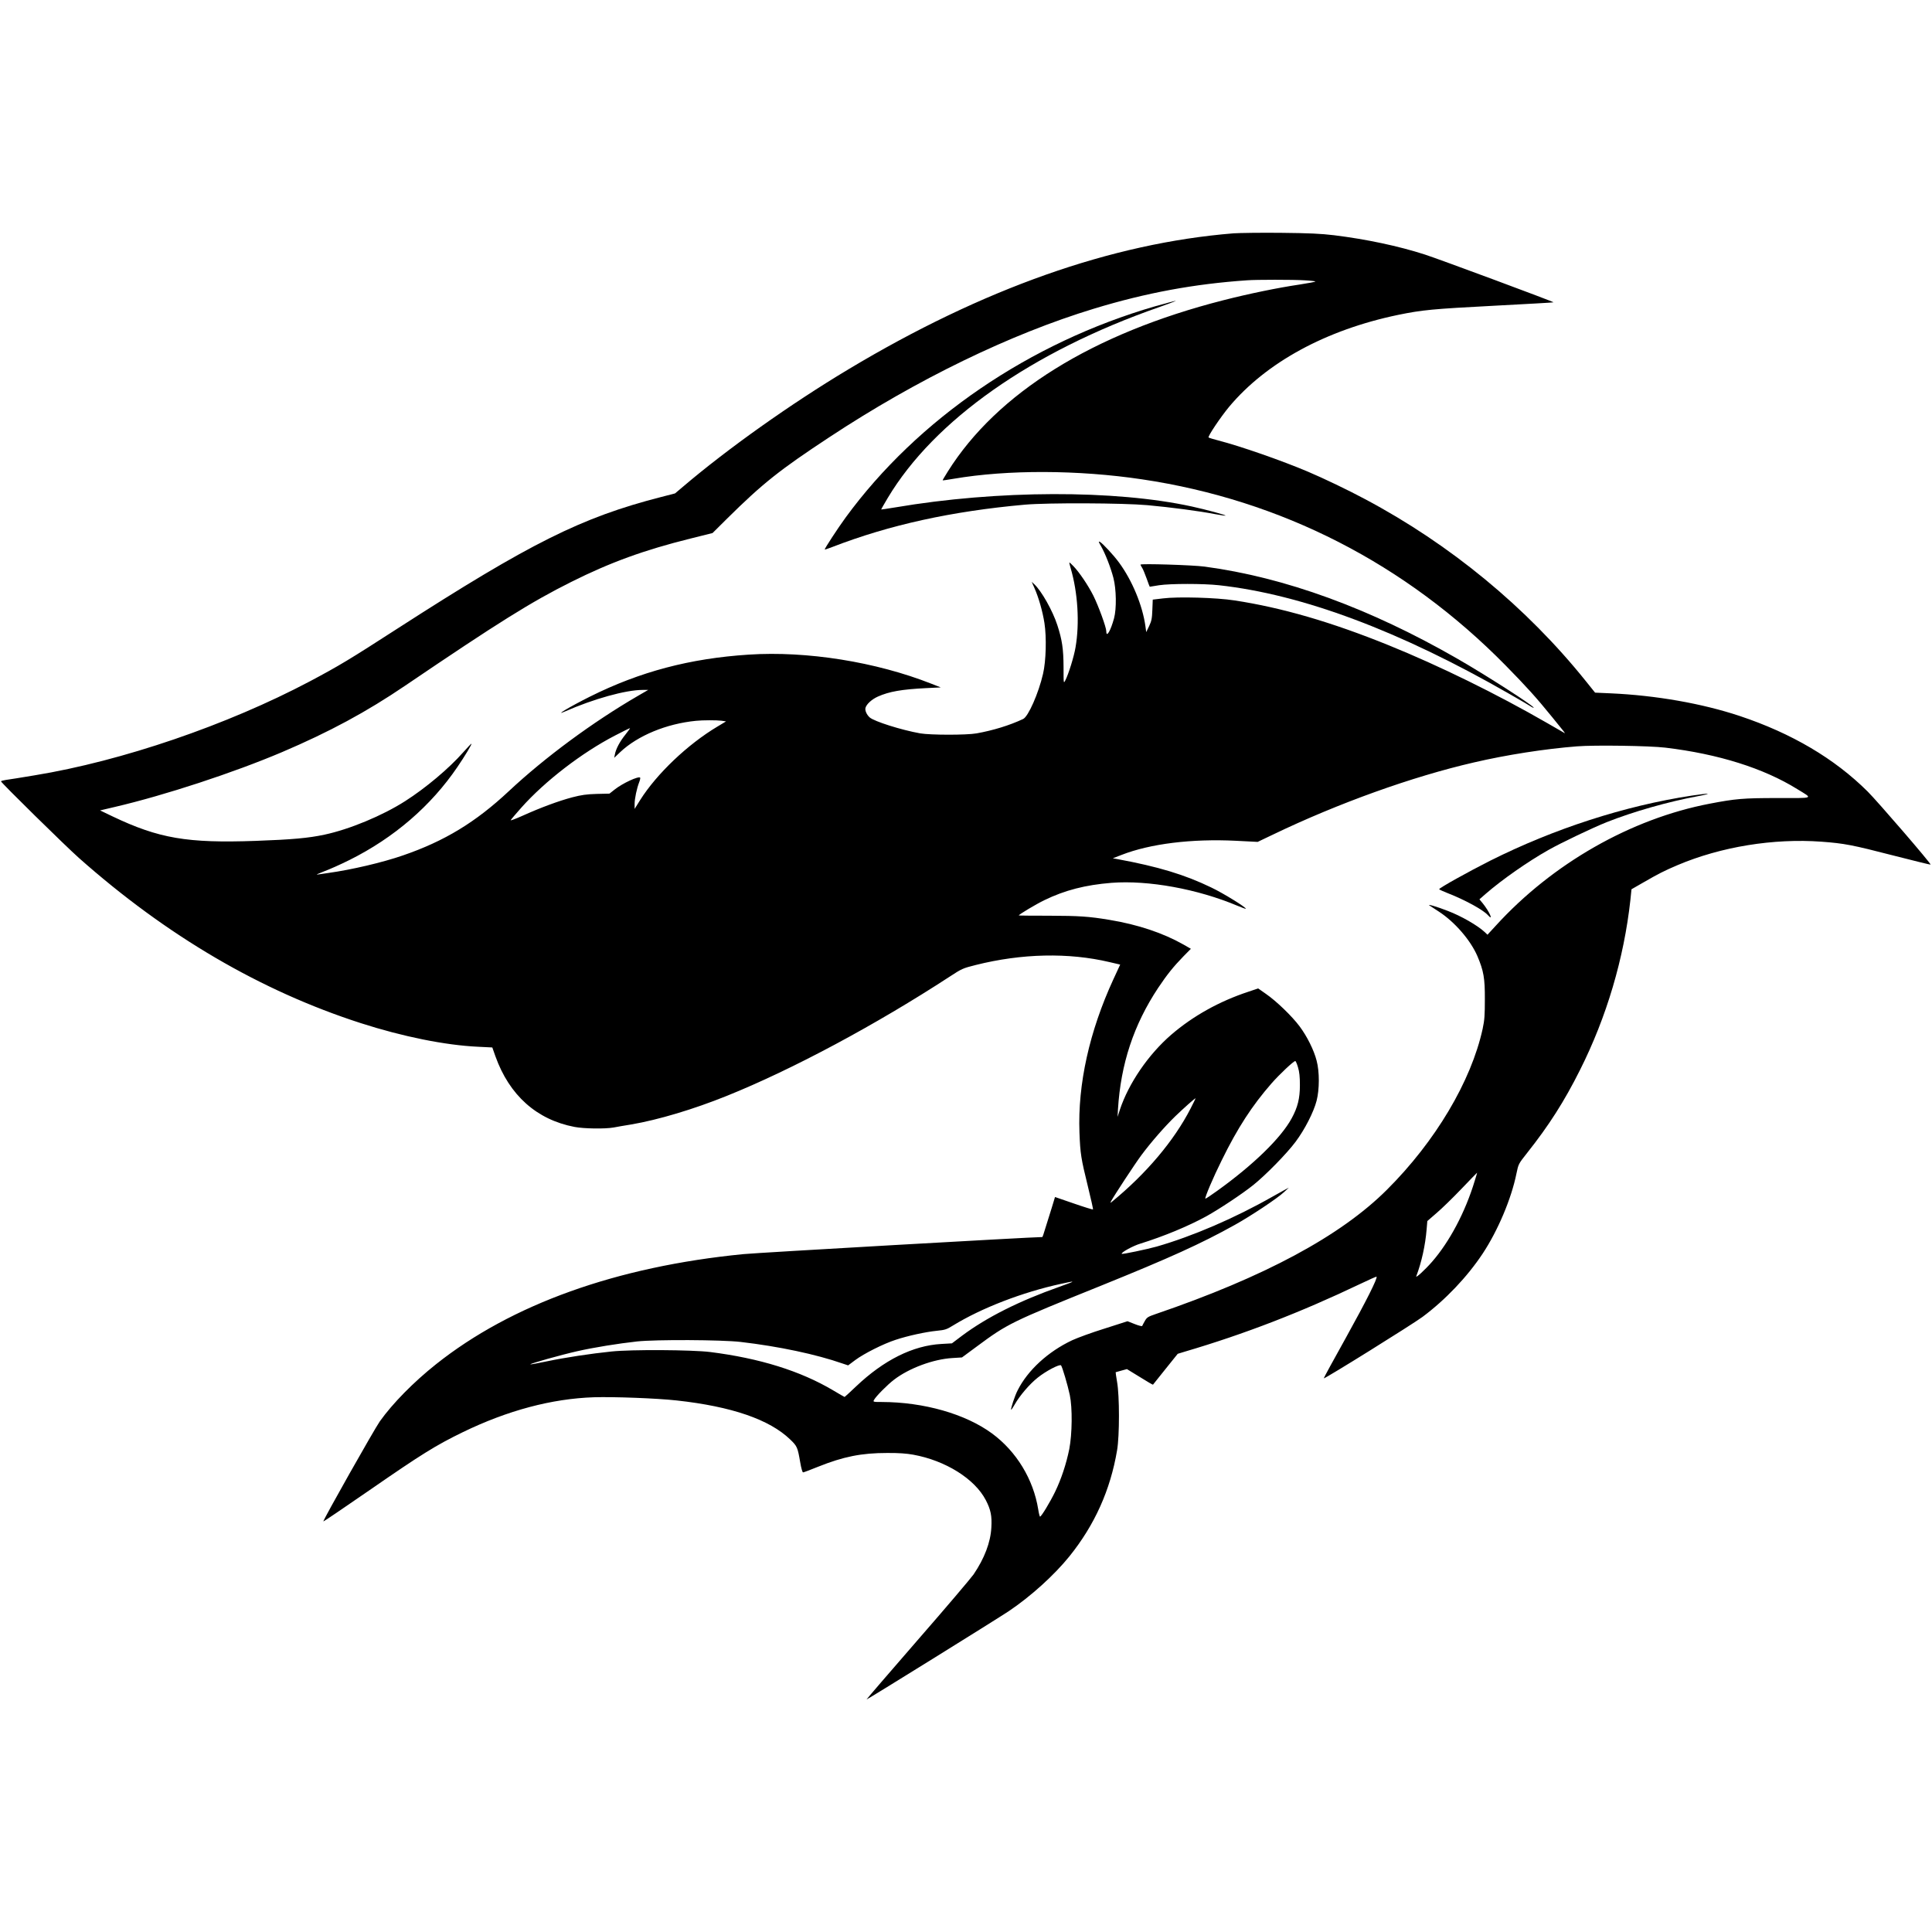 <?xml version="1.0" standalone="no"?>
<!DOCTYPE svg PUBLIC "-//W3C//DTD SVG 20010904//EN"
 "http://www.w3.org/TR/2001/REC-SVG-20010904/DTD/svg10.dtd">
<svg version="1.0" xmlns="http://www.w3.org/2000/svg"
 width="1921pt" height="1921pt" viewBox="0 0 1921 1921"
 preserveAspectRatio="xMidYMid meet">
<g transform="translate(0,1921) scale(0.1,-0.1)"
fill="#000000" stroke="none">
<path d="M12265 16890 c-1212 -98 -2493 -551 -3829 -1352 -577 -346 -1202
-790 -1647 -1169 l-77 -65 -143 -37 c-787 -202 -1296 -456 -2614 -1305 -480
-310 -585 -373 -873 -526 -822 -435 -1869 -793 -2737 -935 -132 -22 -261 -43
-287 -46 -27 -4 -48 -10 -48 -14 0 -13 644 -646 775 -762 874 -775 1809 -1322
2802 -1642 416 -134 841 -220 1167 -235 l141 -7 31 -88 c139 -388 410 -630
786 -702 93 -18 302 -21 388 -6 30 6 111 20 180 31 267 46 615 150 945 283
652 262 1486 709 2222 1189 116 76 127 81 255 113 458 115 922 125 1329 29
l107 -25 -68 -147 c-238 -517 -355 -1042 -337 -1522 8 -213 16 -260 83 -533
31 -125 54 -230 52 -233 -3 -2 -89 24 -192 60 l-186 64 -34 -112 c-19 -61 -47
-150 -62 -198 -14 -49 -28 -88 -30 -88 -101 0 -2834 -156 -2974 -170 -1260
-124 -2306 -499 -3055 -1095 -224 -178 -431 -389 -558 -567 -55 -78 -569 -988
-562 -996 2 -2 210 139 462 313 513 355 656 444 923 574 447 217 886 334 1305
348 196 6 628 -10 825 -32 545 -60 921 -189 1127 -388 69 -66 74 -78 99 -224
10 -59 22 -103 29 -103 6 0 73 25 149 56 252 101 432 137 686 137 114 1 194
-5 260 -17 321 -58 612 -240 722 -452 49 -95 62 -157 55 -273 -8 -147 -68
-305 -177 -466 -27 -38 -277 -333 -558 -655 -280 -322 -508 -587 -506 -588 3
-4 1288 794 1414 878 219 147 452 358 603 545 251 312 407 658 474 1054 25
145 25 542 0 681 -9 52 -15 95 -14 96 1 0 27 8 57 16 l55 15 129 -79 c70 -44
129 -78 130 -76 2 2 57 71 124 155 l122 152 72 22 c591 174 1153 391 1743 673
87 42 160 74 162 72 13 -13 -103 -243 -303 -604 -124 -222 -224 -406 -222
-407 9 -7 882 537 982 611 228 170 444 397 598 629 151 228 286 547 336 796
20 96 20 96 106 205 216 272 370 513 526 825 265 527 437 1110 501 1690 l11
107 122 70 c142 82 206 115 336 170 432 183 955 268 1431 233 228 -17 306 -32
713 -137 203 -52 370 -93 372 -91 8 8 -525 626 -626 727 -330 328 -756 579
-1272 751 -376 125 -835 205 -1281 225 l-157 7 -94 117 c-588 732 -1346 1357
-2193 1807 -166 89 -412 207 -568 273 -256 109 -678 256 -890 310 -49 13 -93
26 -98 30 -11 9 118 201 204 305 370 442 964 765 1680 914 239 49 340 59 954
91 324 17 590 32 592 34 5 5 -1145 432 -1279 475 -263 85 -586 153 -903 192
-135 16 -244 21 -530 24 -198 2 -409 -1 -470 -5z m703 -467 c61 -3 112 -9 112
-12 0 -3 -71 -17 -157 -30 -217 -32 -508 -92 -758 -156 -1300 -331 -2250 -922
-2740 -1702 -30 -48 -54 -88 -52 -89 1 -2 52 6 112 16 534 91 1234 89 1870 -6
1385 -206 2621 -839 3615 -1850 208 -212 305 -319 464 -515 128 -156 134 -165
121 -157 -5 3 -82 47 -170 98 -501 289 -1073 570 -1579 775 -568 230 -1059
373 -1531 445 -179 28 -564 39 -712 20 l-101 -12 -4 -101 c-3 -87 -8 -111 -32
-162 l-29 -60 -8 59 c-29 208 -132 455 -262 632 -53 73 -163 191 -190 206 -17
8 -15 2 11 -43 43 -76 96 -212 123 -316 29 -113 32 -305 6 -401 -34 -125 -77
-197 -77 -129 0 40 -78 252 -128 353 -53 105 -140 234 -200 296 -20 21 -37 36
-39 35 -2 -2 4 -26 12 -54 72 -243 91 -549 49 -790 -15 -91 -70 -267 -101
-327 -18 -35 -18 -35 -18 132 -1 180 -14 269 -62 417 -46 142 -157 339 -229
406 l-26 24 26 -58 c44 -99 83 -237 101 -352 22 -141 16 -378 -14 -505 -44
-192 -147 -426 -198 -449 -133 -63 -300 -114 -463 -143 -101 -18 -460 -17
-560 0 -190 34 -458 119 -503 159 -30 27 -49 71 -41 96 11 37 63 84 123 111
112 50 237 72 481 84 l144 7 -94 37 c-551 217 -1237 327 -1816 289 -584 -38
-1080 -169 -1579 -418 -194 -97 -364 -198 -247 -147 284 125 604 214 771 214
l56 0 -100 -58 c-452 -262 -928 -614 -1285 -948 -331 -310 -641 -498 -1055
-640 -203 -70 -505 -141 -740 -174 -44 -6 -93 -13 -110 -16 -16 -2 13 11 65
31 52 19 167 70 255 114 443 221 810 537 1074 926 73 107 144 225 139 231 -2
1 -39 -37 -82 -86 -142 -161 -374 -356 -578 -486 -225 -144 -553 -280 -801
-333 -159 -34 -321 -49 -687 -62 -678 -24 -960 24 -1420 243 l-125 60 145 34
c501 117 1182 341 1663 545 474 202 842 401 1228 663 926 628 1251 831 1649
1030 390 195 726 317 1185 431 l220 55 145 144 c354 350 523 484 1015 808 873
576 1800 1026 2633 1279 520 158 997 246 1522 282 91 7 458 7 568 0z m-5795
-4379 l46 -7 -85 -51 c-297 -177 -605 -471 -769 -731 l-55 -88 0 49 c0 54 22
157 46 218 8 21 12 41 9 44 -17 17 -175 -56 -253 -118 l-52 -41 -128 -3 c-101
-3 -150 -10 -243 -34 -135 -36 -311 -101 -491 -182 -71 -32 -125 -52 -120 -45
4 8 51 63 105 124 236 265 603 547 931 717 79 41 146 74 150 74 3 0 -17 -28
-44 -62 -56 -69 -96 -144 -106 -198 l-7 -35 60 57 c174 164 459 282 753 311
66 7 207 7 253 1z m9387 -268 c525 -63 975 -204 1310 -412 159 -98 178 -89
-197 -89 -342 0 -417 -7 -673 -56 -784 -150 -1564 -595 -2128 -1214 l-82 -89
-27 26 c-72 67 -234 160 -368 211 -107 42 -208 71 -182 54 11 -7 53 -34 95
-62 158 -103 314 -284 382 -442 62 -146 75 -220 74 -428 0 -160 -3 -206 -22
-295 -114 -521 -470 -1120 -952 -1600 -461 -460 -1217 -866 -2300 -1236 -76
-26 -87 -33 -107 -69 -13 -22 -24 -44 -26 -49 -2 -5 -35 3 -75 19 l-71 28
-228 -73 c-126 -39 -270 -92 -322 -116 -240 -113 -442 -298 -543 -499 -27 -52
-71 -185 -64 -192 2 -2 17 20 34 50 50 89 148 204 230 269 82 66 218 137 232
122 12 -13 66 -195 87 -294 27 -128 24 -388 -5 -538 -30 -148 -80 -299 -141
-425 -50 -103 -137 -247 -150 -247 -3 0 -12 33 -18 73 -48 298 -216 575 -459
754 -264 194 -677 312 -1097 313 -85 0 -87 1 -77 20 19 36 134 152 200 202
150 115 391 204 580 215 l95 6 145 107 c309 229 339 244 1244 609 677 274 987
414 1326 603 158 88 420 262 485 323 l50 46 -45 -24 c-25 -14 -76 -42 -115
-64 -382 -217 -797 -395 -1155 -498 -97 -27 -340 -78 -346 -72 -12 12 112 80
186 102 231 72 473 172 654 271 128 71 356 222 466 310 124 99 334 313 422
431 90 120 180 295 209 408 29 112 30 289 0 400 -27 105 -95 241 -169 340 -75
101 -233 253 -335 323 l-77 54 -98 -33 c-288 -95 -550 -241 -766 -427 -227
-196 -423 -482 -511 -746 l-23 -71 4 75 c28 452 156 840 400 1208 89 133 151
210 251 313 l74 75 -73 42 c-203 115 -453 199 -738 246 -204 34 -301 40 -597
41 -167 0 -303 1 -303 3 0 9 172 112 255 152 204 99 407 151 667 172 366 28
855 -61 1252 -228 44 -18 81 -32 83 -30 10 10 -224 155 -342 211 -264 128
-528 208 -935 283 l-45 8 85 33 c286 112 700 163 1140 141 l215 -11 155 74
c645 310 1382 575 1995 716 326 76 707 135 1025 160 175 14 720 6 880 -13z
m-3654 -3178 c14 -46 19 -94 19 -178 0 -132 -22 -220 -82 -330 -106 -195 -380
-462 -741 -721 -62 -45 -115 -80 -117 -77 -8 8 76 207 163 382 157 320 301
542 495 764 78 89 219 222 236 222 5 0 17 -28 27 -62z m-1068 -410 c-164 -320
-441 -648 -782 -927 -18 -15 -18 -15 -7 8 30 55 235 368 299 454 94 127 231
284 338 388 82 79 194 179 202 179 1 0 -21 -46 -50 -102z m2825 -720 c-94
-311 -251 -606 -425 -805 -69 -79 -165 -167 -156 -143 53 140 90 308 103 467
l7 82 91 79 c51 43 162 151 247 240 85 89 156 162 157 162 1 0 -10 -37 -24
-82z m-4128 -1052 c-402 -142 -722 -303 -968 -486 l-102 -77 -105 -6 c-284
-16 -572 -160 -849 -423 -60 -57 -111 -104 -113 -104 -2 0 -53 29 -113 65
-327 194 -732 320 -1225 382 -181 22 -782 26 -980 5 -205 -21 -462 -60 -638
-97 -91 -19 -167 -33 -169 -31 -7 7 315 97 467 131 168 38 405 76 595 97 188
20 840 17 1030 -5 378 -44 751 -123 1014 -215 l54 -18 71 53 c86 64 278 161
401 201 120 40 299 79 410 90 81 8 97 13 160 52 285 175 690 331 1075 415 154
34 151 30 -15 -29z"/>
<path d="M11487 16165 c-1250 -362 -2363 -1122 -3079 -2101 -78 -107 -208
-306 -208 -318 0 -2 35 9 78 26 566 219 1186 355 1912 420 228 20 976 17 1220
-5 231 -21 518 -59 666 -88 59 -11 108 -18 110 -16 6 6 -194 60 -336 91 -765
167 -1932 164 -2948 -9 -75 -12 -138 -22 -140 -21 -1 2 28 53 65 115 462 773
1431 1455 2698 1897 99 35 173 63 165 63 -8 0 -99 -25 -203 -54z"/>
<path d="M11340 13596 c0 -4 7 -18 16 -31 9 -14 29 -62 45 -107 16 -46 30 -82
31 -82 2 1 44 7 93 15 113 17 441 17 595 0 827 -91 1795 -453 2885 -1079 110
-63 210 -121 222 -130 13 -8 23 -12 23 -9 0 19 -480 327 -755 485 -876 504
-1718 811 -2516 918 -117 16 -639 32 -639 20z"/>
<path d="M16820 11299 c-665 -101 -1369 -329 -2005 -648 -210 -106 -505 -270
-505 -282 0 -4 37 -21 83 -39 172 -67 355 -167 401 -219 60 -67 17 32 -50 116
l-34 41 63 55 c161 140 418 320 624 436 131 74 438 220 578 276 262 104 612
204 910 259 154 29 113 32 -65 5z"/>
</g>
</svg>
